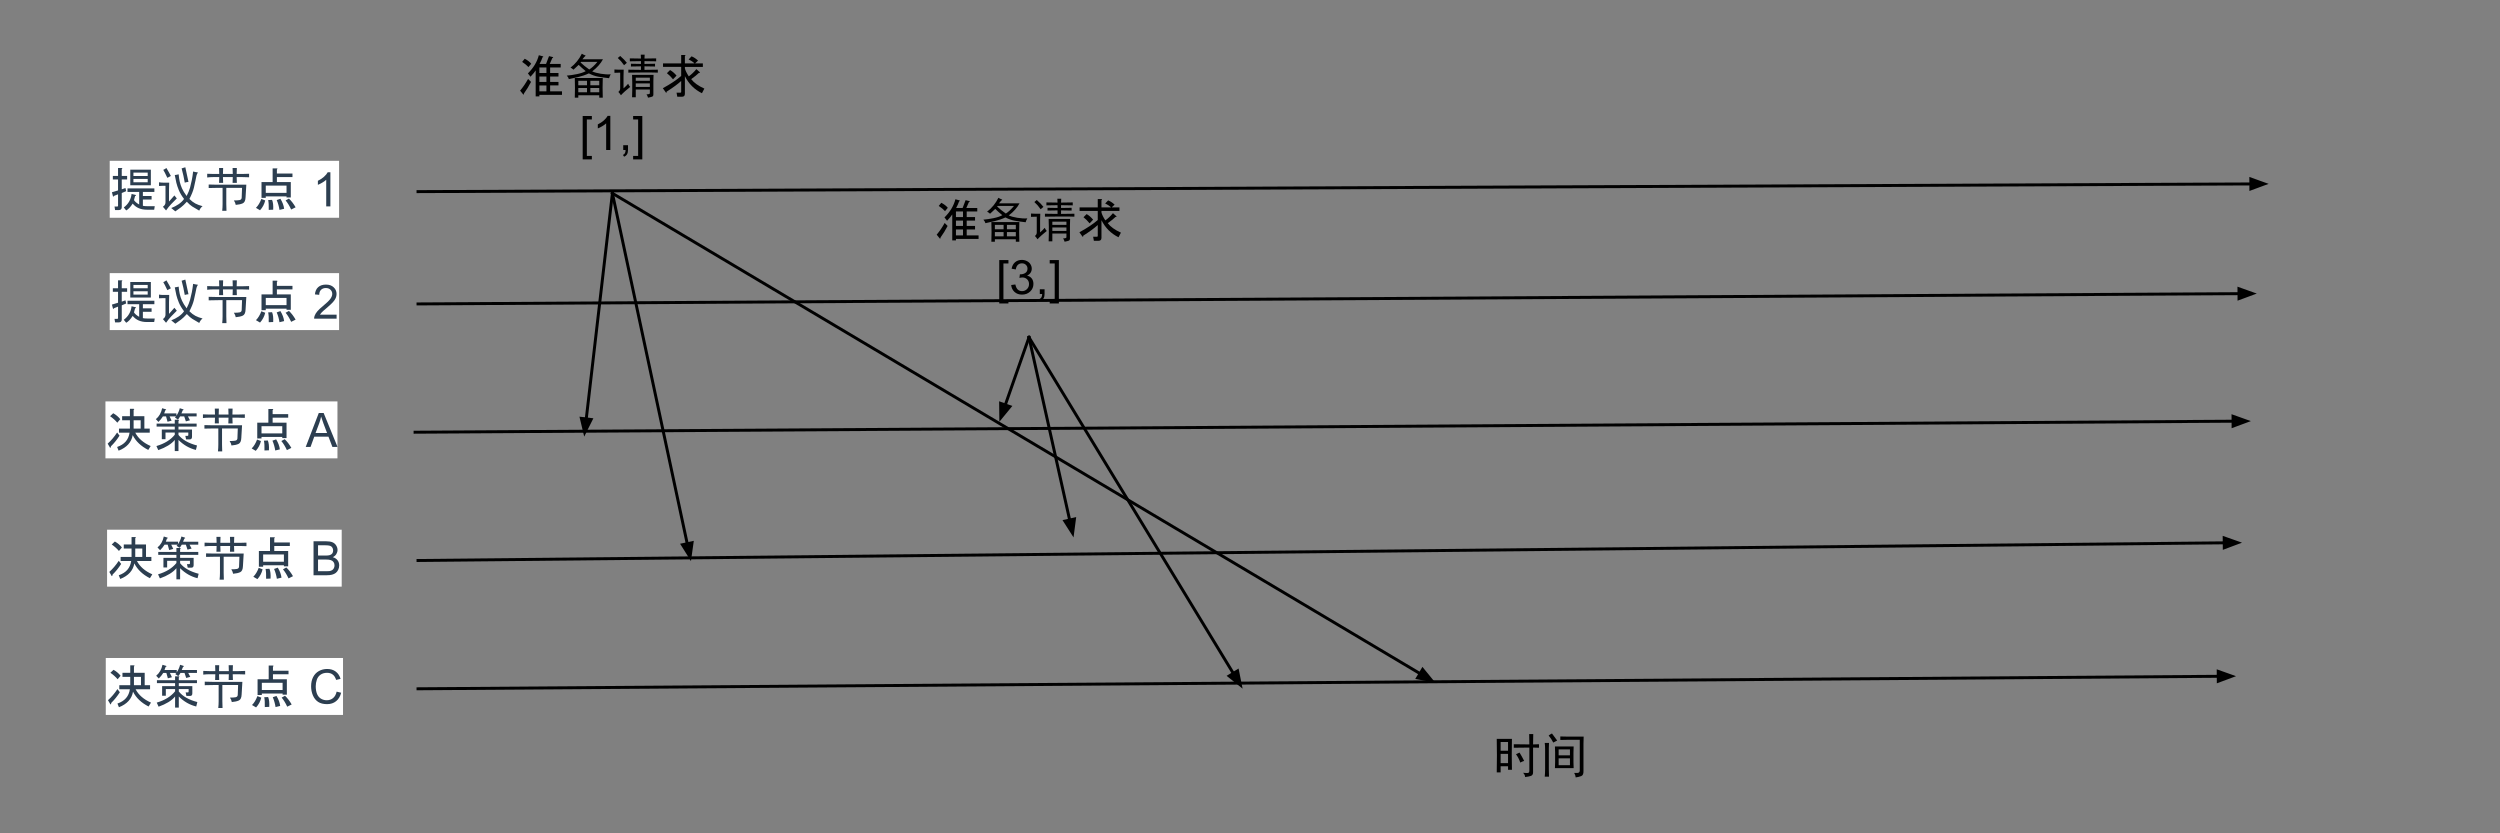 <svg version="1.1" viewBox="0.0 0.0 843.0 281.0" fill="none" stroke="none" stroke-linecap="square" stroke-miterlimit="10" xmlns:xlink="http://www.w3.org/1999/xlink" xmlns="http://www.w3.org/2000/svg"><rect x="0.0" y="0.0" width="843.0" height="281.0" fill="#808080" stroke="none"/><clipPath id="p.0"><path d="m0 0l843.0 0l0 281.0l-843.0 0l0 -281.0z" clip-rule="nonzero"/></clipPath><g clip-path="url(#p.0)"><path fill="#000000" fill-opacity="0.0" d="m0 0l843.0 0l0 281.0l-843.0 0z" fill-rule="evenodd"/><path fill="#000000" fill-opacity="0.0" d="m10.374 45.228l130.583 0l0 38.772l-130.583 0z" fill-rule="evenodd"/><path fill="#ffffff" d="m36.993 54.228l77.344 0l0 19.2l-77.344 0l0 -19.2z" fill-rule="nonzero"/><path fill="#000000" fill-opacity="0.0" d="m36.993 55.838l16.0 0l0 16.0l-16.0 0l0 -16.0z" fill-rule="nonzero"/><path fill="#2c3e50" d="m45.181 67.463q0.438 0.75 1.75 1.5l0 -4.25l-3.938 0l0 -1.188l9.062 0l0 1.188l-3.875 0l0 1.375l2.938 0l0 1.188l-2.938 0l0 2.125q0.562 0.125 1.438 0.125l2.562 0l-0.188 1.188l-2.5 0q-3.062 0 -4.75 -2.062q-1.125 1.75 -2.188 2.312l-0.812 -1.0q2.312 -1.75 2.625 -4.562l1.312 0.312q0.438 0.25 -0.125 0.375l-0.375 1.375zm-4.125 -3.625l1.25 -0.438l0.25 1.062l-1.5 0.625l0 4.75q0 1.0 -1.0 1.0l-1.25 0l-0.188 -1.188l0.938 0q0.25 0 0.25 -0.25l0 -3.875l-1.438 0.562q-0.125 0.438 -0.25 0.188l-0.375 -1.438l2.062 -0.625l0 -3.688l-1.75 0l0 -1.188l1.75 0l0 -2.688l1.188 0q0.5 0.062 0.062 0.375l0 2.312l1.812 0l0 1.188l-1.812 0l0 3.312zm2.875 -6.625l6.938 0l0 5.25l-6.938 0l0 -5.25zm1.062 1.0l0 1.125l4.812 0l0 -1.125l-4.812 0zm0 2.125l0 1.125l4.812 0l0 -1.125l-4.812 0z" fill-rule="nonzero"/><path fill="#000000" fill-opacity="0.0" d="m52.993 55.838l32 0l0 18.25l-32 0l0 -18.25z" fill-rule="nonzero"/><path fill="#2c3e50" d="m60.243 58.776q0.125 1.438 0.375 2.531q0.25 1.094 0.75 2.219q0.5 1.125 1.562 2.562q0.812 -1.562 1.156 -2.844q0.344 -1.281 0.594 -2.531q0.25 -1.25 0.438 -2.875q0.688 0.188 1.625 0.312q-0.375 0.562 -0.5 1.094q-0.125 0.531 -0.312 1.531q-0.188 1.0 -0.562 2.562q-0.375 1.562 -1.5 3.75q1 1.0 2 1.531q1.0 0.531 2.438 0.906q-0.688 0.5 -1.125 1.5q-1.625 -0.938 -2.375 -1.406q-0.75 -0.469 -1.812 -1.594q-1.125 1.25 -2.0 1.906q-0.875 0.656 -1.875 1.344q-0.562 -0.438 -1.375 -1.125q1.312 -0.5 2.469 -1.281q1.156 -0.781 1.844 -1.781q-1.188 -1.562 -1.75 -2.938q-0.562 -1.375 -0.844 -2.531q-0.281 -1.156 -0.531 -2.594q0.625 -0.062 1.312 -0.25zm-4.25 12.188q-0.438 -0.562 -1.062 -1.25q0.875 -0.562 0.875 -1.5l0 -5.562l-0.812 0q-0.625 0 -1.375 0.062l0 -1.25q0.75 0.125 1.375 0.125l2.062 0q-0.062 1.062 -0.062 2.438l0 3.938q0.688 -0.75 1.812 -2.062q0.25 0.312 0.812 1.0q-0.938 0.938 -1.875 1.906q-0.938 0.969 -1.75 2.156zm6.5 -14.562q0.688 3.0 1.062 4.938q-0.75 0.062 -1.25 0.25q-0.375 -2.25 -1.062 -4.812q0.562 -0.188 1.25 -0.375zm-6.375 0.25q1.0 1.688 1.5 2.688q-0.562 0.25 -1.188 0.625q-1.0 -2.125 -1.375 -2.688q0.562 -0.25 1.062 -0.625zm23.375 12.438q-0.125 -0.75 -0.625 -1.5q1.25 0 1.906 -0.125q0.656 -0.125 0.719 -0.75l0.125 -3.375l-5.312 0l0 5.438q0 1.125 0.062 2.312l-1.438 0q0.125 -1.125 0.125 -2.312l0 -5.438l-1.375 0q-2.062 0 -3.312 0.062l0 -1.188q1.312 0.062 2.688 0.062l10.0 0q-0.188 2.625 -0.25 4.25q-0.062 1.625 -0.938 2.031q-0.875 0.406 -2.375 0.531zm-4.312 -9.375q0 1.125 0.062 1.938l-1.375 0q0.062 -0.938 0.062 -1.938l-2.125 0q-0.875 0 -1.938 0.125l0 -1.25q1.062 0.062 1.938 0.062l2.125 0q0 -1.188 -0.062 -2.0l1.375 0q-0.062 0.812 -0.062 2.0l3.312 0q0 -1.25 -0.062 -2.0l1.438 0q-0.062 0.75 -0.062 2.0l2.0 0q1.188 0 2.188 -0.062l0 1.188q-1.0 -0.062 -2.188 -0.062l-2.0 0q0 1.0 0.062 1.938l-1.438 0q0.062 -1.0 0.062 -1.938l-3.312 0z" fill-rule="nonzero"/><path fill="#000000" fill-opacity="0.0" d="m84.993 55.838l16.0 0l0 16.0l-16.0 0l0 -16.0z" fill-rule="nonzero"/><path fill="#2c3e50" d="m97.431 66.963q1.25 1.188 2.25 2.938l-1.5 0.75q-0.875 -1.875 -1.875 -3.062l1.125 -0.625zm-2.875 0.062q1.062 1.75 1.25 3.375l-1.562 0.375q-0.25 -1.688 -0.938 -3.312l1.25 -0.438zm-8.25 3.062q1.125 -1.125 1.812 -3.0l1.312 0.5q-0.438 1.875 -1.75 3.312l-1.375 -0.812zm5.438 -2.688q0.5 1.188 0.375 3.312l-1.5 0.062q0.062 -2.125 -0.188 -3.312l1.312 -0.062zm4.875 -2.375l0 -2.438l-7.0 0l0 2.438l7.0 0zm-3.312 -8.25q0.5 0.062 0.062 0.375l0 1.375l5.25 0l0 1.188l-5.25 0l0 1.688l4.688 0l0 5.188l-1.438 0l0 -0.375l-7.0 0l0 0.5l-1.438 0l0 -5.312l3.75 0l0 -4.625l1.375 0z" fill-rule="nonzero"/><path fill="#000000" fill-opacity="0.0" d="m100.993 55.104l13.344 0l0 18.398l-13.344 0l0 -18.398z" fill-rule="nonzero"/><path fill="#2c3e50" d="m111.408 69.588l-1.406 0l0 -8.969q-0.516 0.484 -1.344 0.969q-0.812 0.484 -1.469 0.734l0 -1.359q1.172 -0.562 2.047 -1.344q0.891 -0.797 1.266 -1.531l0.906 0l0 11.5z" fill-rule="nonzero"/><path fill="#010000" fill-opacity="0.0" d="m114.337 55.104l0 0l0 18.398l0 0l0 -18.398z" fill-rule="nonzero"/><path fill="#000000" fill-opacity="0.0" d="m140.957 64.614l624.032 -2.614" fill-rule="evenodd"/><path stroke="#000000" stroke-width="1.0" stroke-linejoin="round" stroke-linecap="butt" d="m140.957 64.614l618.032 -2.589" fill-rule="evenodd"/><path fill="#000000" stroke="#000000" stroke-width="1.0" stroke-linecap="butt" d="m758.995 63.677l4.531 -1.671l-4.545 -1.633z" fill-rule="evenodd"/><path fill="#000000" fill-opacity="0.0" d="m10.374 83.101l130.583 0l0 38.772l-130.583 0z" fill-rule="evenodd"/><path fill="#ffffff" d="m36.993 92.101l77.344 0l0 19.2l-77.344 0l0 -19.2z" fill-rule="nonzero"/><path fill="#000000" fill-opacity="0.0" d="m36.993 93.711l16.0 0l0 16.0l-16.0 0l0 -16.0z" fill-rule="nonzero"/><path fill="#2c3e50" d="m45.181 105.336q0.438 0.75 1.75 1.5l0 -4.25l-3.938 0l0 -1.188l9.062 0l0 1.188l-3.875 0l0 1.375l2.938 0l0 1.188l-2.938 0l0 2.125q0.562 0.125 1.438 0.125l2.562 0l-0.188 1.188l-2.5 0q-3.062 0 -4.75 -2.062q-1.125 1.75 -2.188 2.312l-0.812 -1.0q2.312 -1.75 2.625 -4.562l1.312 0.312q0.438 0.25 -0.125 0.375l-0.375 1.375zm-4.125 -3.625l1.25 -0.438l0.25 1.062l-1.5 0.625l0 4.75q0 1.0 -1.0 1.0l-1.25 0l-0.188 -1.188l0.938 0q0.25 0 0.25 -0.25l0 -3.875l-1.438 0.562q-0.125 0.438 -0.25 0.188l-0.375 -1.438l2.062 -0.625l0 -3.688l-1.75 0l0 -1.188l1.75 0l0 -2.688l1.188 0q0.5 0.062 0.062 0.375l0 2.312l1.812 0l0 1.188l-1.812 0l0 3.312zm2.875 -6.625l6.938 0l0 5.25l-6.938 0l0 -5.25zm1.062 1.0l0 1.125l4.812 0l0 -1.125l-4.812 0zm0 2.125l0 1.125l4.812 0l0 -1.125l-4.812 0z" fill-rule="nonzero"/><path fill="#000000" fill-opacity="0.0" d="m52.993 93.711l32 0l0 18.25l-32 0l0 -18.25z" fill-rule="nonzero"/><path fill="#2c3e50" d="m60.243 96.649q0.125 1.438 0.375 2.531q0.25 1.094 0.75 2.219q0.5 1.125 1.562 2.562q0.812 -1.562 1.156 -2.844q0.344 -1.281 0.594 -2.531q0.25 -1.25 0.438 -2.875q0.688 0.188 1.625 0.312q-0.375 0.562 -0.5 1.094q-0.125 0.531 -0.312 1.531q-0.188 1.0 -0.562 2.562q-0.375 1.562 -1.5 3.75q1 1.0 2 1.531q1.0 0.531 2.438 0.906q-0.688 0.5 -1.125 1.5q-1.625 -0.938 -2.375 -1.406q-0.75 -0.469 -1.812 -1.594q-1.125 1.25 -2.0 1.906q-0.875 0.656 -1.875 1.344q-0.562 -0.438 -1.375 -1.125q1.312 -0.5 2.469 -1.281q1.156 -0.781 1.844 -1.781q-1.188 -1.562 -1.75 -2.938q-0.562 -1.375 -0.844 -2.531q-0.281 -1.156 -0.531 -2.594q0.625 -0.062 1.312 -0.25zm-4.25 12.188q-0.438 -0.562 -1.062 -1.25q0.875 -0.562 0.875 -1.5l0 -5.562l-0.812 0q-0.625 0 -1.375 0.062l0 -1.25q0.75 0.125 1.375 0.125l2.062 0q-0.062 1.062 -0.062 2.438l0 3.938q0.688 -0.75 1.812 -2.062q0.25 0.312 0.812 1.0q-0.938 0.938 -1.875 1.906q-0.938 0.969 -1.75 2.156zm6.5 -14.562q0.688 3.0 1.062 4.938q-0.75 0.062 -1.25 0.25q-0.375 -2.25 -1.062 -4.812q0.562 -0.188 1.25 -0.375zm-6.375 0.25q1.0 1.688 1.5 2.688q-0.562 0.25 -1.188 0.625q-1.0 -2.125 -1.375 -2.688q0.562 -0.25 1.062 -0.625zm23.375 12.438q-0.125 -0.75 -0.625 -1.5q1.25 0 1.906 -0.125q0.656 -0.125 0.719 -0.75l0.125 -3.375l-5.312 0l0 5.438q0 1.125 0.062 2.312l-1.438 0q0.125 -1.125 0.125 -2.312l0 -5.438l-1.375 0q-2.062 0 -3.312 0.062l0 -1.188q1.312 0.062 2.688 0.062l10.0 0q-0.188 2.625 -0.25 4.25q-0.062 1.625 -0.938 2.031q-0.875 0.406 -2.375 0.531zm-4.312 -9.375q0 1.125 0.062 1.938l-1.375 0q0.062 -0.938 0.062 -1.938l-2.125 0q-0.875 0 -1.938 0.125l0 -1.25q1.062 0.062 1.938 0.062l2.125 0q0 -1.188 -0.062 -2.0l1.375 0q-0.062 0.812 -0.062 2.0l3.312 0q0 -1.25 -0.062 -2.0l1.438 0q-0.062 0.75 -0.062 2.0l2.0 0q1.188 0 2.188 -0.062l0 1.188q-1.0 -0.062 -2.188 -0.062l-2.0 0q0 1.0 0.062 1.938l-1.438 0q0.062 -1.0 0.062 -1.938l-3.312 0z" fill-rule="nonzero"/><path fill="#000000" fill-opacity="0.0" d="m84.993 93.711l16.0 0l0 16.0l-16.0 0l0 -16.0z" fill-rule="nonzero"/><path fill="#2c3e50" d="m97.431 104.836q1.25 1.188 2.25 2.938l-1.5 0.75q-0.875 -1.875 -1.875 -3.062l1.125 -0.625zm-2.875 0.062q1.062 1.75 1.25 3.375l-1.562 0.375q-0.25 -1.688 -0.938 -3.312l1.25 -0.438zm-8.25 3.062q1.125 -1.125 1.812 -3.0l1.312 0.5q-0.438 1.875 -1.75 3.312l-1.375 -0.812zm5.438 -2.688q0.5 1.188 0.375 3.312l-1.5 0.062q0.062 -2.125 -0.188 -3.312l1.312 -0.062zm4.875 -2.375l0 -2.438l-7.0 0l0 2.438l7.0 0zm-3.312 -8.25q0.5 0.062 0.062 0.375l0 1.375l5.25 0l0 1.188l-5.25 0l0 1.688l4.688 0l0 5.188l-1.438 0l0 -0.375l-7.0 0l0 0.5l-1.438 0l0 -5.312l3.75 0l0 -4.625l1.375 0z" fill-rule="nonzero"/><path fill="#000000" fill-opacity="0.0" d="m100.993 92.977l13.344 0l0 18.398l-13.344 0l0 -18.398z" fill-rule="nonzero"/><path fill="#2c3e50" d="m113.501 106.102l0 1.359l-7.578 0q-0.016 -0.516 0.172 -0.984q0.281 -0.766 0.922 -1.516q0.641 -0.75 1.844 -1.734q1.859 -1.531 2.516 -2.422q0.656 -0.906 0.656 -1.703q0 -0.828 -0.594 -1.406q-0.594 -0.578 -1.562 -0.578q-1.016 0 -1.625 0.609q-0.609 0.609 -0.609 1.688l-1.453 -0.141q0.156 -1.625 1.125 -2.469q0.969 -0.844 2.594 -0.844q1.656 0 2.609 0.922q0.969 0.906 0.969 2.25q0 0.688 -0.281 1.359q-0.281 0.656 -0.938 1.391q-0.656 0.734 -2.172 2.016q-1.266 1.062 -1.625 1.453q-0.359 0.375 -0.594 0.75l5.625 0z" fill-rule="nonzero"/><path fill="#000000" fill-opacity="0.0" d="m114.337 92.977l0 0l0 18.398l0 0l0 -18.398z" fill-rule="nonzero"/><path fill="#000000" fill-opacity="0.0" d="m140.957 102.487l620.032 -3.496" fill-rule="evenodd"/><path stroke="#000000" stroke-width="1.0" stroke-linejoin="round" stroke-linecap="butt" d="m140.957 102.487l614.032 -3.462" fill-rule="evenodd"/><path fill="#000000" stroke="#000000" stroke-width="1.0" stroke-linecap="butt" d="m754.998 100.676l4.529 -1.677l-4.547 -1.626z" fill-rule="evenodd"/><path fill="#000000" fill-opacity="0.0" d="m9.382 126.357l130.583 0l0 38.772l-130.583 0z" fill-rule="evenodd"/><path fill="#ffffff" d="m35.556 135.357l78.234 0l0 19.2l-78.234 0l0 -19.2z" fill-rule="nonzero"/><path fill="#000000" fill-opacity="0.0" d="m35.556 136.967l32 0l0 16.0l-32 0l0 -16.0z" fill-rule="nonzero"/><path fill="#2c3e50" d="m45.056 140.342l3.625 0l0 4.188l1.812 0l0 1.375l-4.875 0q1.5 2.875 5.188 4.5l-0.812 1.312q-3.688 -1.875 -5.25 -5.0q-0.625 3.625 -4.75 5.25l-0.5 -1.25q3.688 -1.25 4.188 -4.812l-3.562 0l0 -1.375l3.688 0l0 -2.812l-2.625 0l0 -1.375l2.625 0l0 -2.5l1.188 0q0.5 0.062 0.062 0.375l0 2.125zm2.375 4.188l0 -2.812l-2.375 0l0 2.812l2.375 0zm-9.25 -5.188q1.438 0.812 2.375 2.0l-1.0 1.188q-1.0 -1.188 -2.438 -2.188l1.062 -1.0zm-1.875 10.25q1.75 -1.562 3.188 -3.75l0.812 1.062q-1.375 2.125 -2.875 3.562q-0.188 1.0 -0.5 0.188l-0.625 -1.062zm29.75 2.125q-3.313 -0.812 -5.875 -3.375l0 3.75l-1.25 0l0 -3.75q-1.688 2.062 -5.562 3.438l-0.625 -1.375q4.062 -1.188 6.188 -3.812l0 -0.75l-3.125 0l0 2.25l-1.25 0l0 -3.25l4.375 0l0 -1.0l-6.125 0l0 -1.0l6.125 0l0 -1.312l1.188 0q0.5 0.062 0.062 0.375l0 0.938l6.125 0l0 1.0l-6.125 0l0 1.0l4.563 0l0 2.438q0 0.875 -0.75 0.875l-1.25 0l-0.25 -1.188l0.75 0q0.25 0 0.25 -0.25l0 -0.875l-3.312 0l0 0.812q1.938 2.438 6.25 3.562l-0.375 1.5zm-4.438 -13.375q-0.25 0.625 -0.438 1.062l5.125 0l0 1.0l-2.938 0l0.688 1.312l-1.375 0.375l-0.562 -1.688l-1.375 0q-0.5 0.875 -0.75 1.062l-1.0 -0.688l0.375 -0.375l-2.188 0l0.688 1.438l-1.375 0.375l-0.5 -1.812l-1.062 0q-0.562 0.938 -1.5 1.875l-0.875 -0.938q1.625 -1.312 2.125 -3.688l1.25 0.375q0.25 0.25 -0.188 0.312q-0.188 0.562 -0.375 1.062l4.125 0l0 0.812q0.875 -1.375 1.125 -2.562l1.188 0.375q0.25 0.25 -0.188 0.312z" fill-rule="nonzero"/><path fill="#000000" fill-opacity="0.0" d="m67.556 136.967l16 0l0 18.25l-16 0l0 -18.25z" fill-rule="nonzero"/><path fill="#2c3e50" d="m78.056 150.217q-0.125 -0.75 -0.625 -1.5q1.25 0 1.906 -0.125q0.656 -0.125 0.719 -0.75l0.125 -3.375l-5.312 0l0 5.438q0 1.125 0.062 2.312l-1.438 0q0.125 -1.125 0.125 -2.312l0 -5.438l-1.375 0q-2.062 0 -3.312 0.062l0 -1.188q1.312 0.062 2.688 0.062l10 0q-0.188 2.625 -0.25 4.25q-0.062 1.625 -0.938 2.031q-0.875 0.406 -2.375 0.531zm-4.312 -9.375q0 1.125 0.062 1.938l-1.375 0q0.062 -0.938 0.062 -1.938l-2.125 0q-0.875 0 -1.938 0.125l0 -1.25q1.062 0.062 1.938 0.062l2.125 0q0 -1.188 -0.062 -2.0l1.375 0q-0.062 0.812 -0.062 2.0l3.312 0q0 -1.25 -0.062 -2.0l1.438 0q-0.062 0.75 -0.062 2.0l2.0 0q1.188 0 2.188 -0.062l0 1.188q-1.0 -0.062 -2.188 -0.062l-2.0 0q0 1.0 0.062 1.938l-1.438 0q0.062 -1.0 0.062 -1.938l-3.312 0z" fill-rule="nonzero"/><path fill="#000000" fill-opacity="0.0" d="m83.556 136.967l16.0 0l0 16.0l-16.0 0l0 -16.0z" fill-rule="nonzero"/><path fill="#2c3e50" d="m95.994 148.092q1.25 1.188 2.25 2.938l-1.5 0.75q-0.875 -1.875 -1.875 -3.062l1.125 -0.625zm-2.875 0.062q1.062 1.75 1.25 3.375l-1.562 0.375q-0.25 -1.688 -0.938 -3.312l1.25 -0.438zm-8.25 3.062q1.125 -1.125 1.812 -3.0l1.312 0.5q-0.438 1.875 -1.75 3.312l-1.375 -0.812zm5.438 -2.688q0.5 1.188 0.375 3.312l-1.5 0.062q0.062 -2.125 -0.188 -3.312l1.312 -0.062zm4.875 -2.375l0 -2.438l-7.0 0l0 2.438l7.0 0zm-3.312 -8.25q0.5 0.062 0.062 0.375l0 1.375l5.25 0l0 1.188l-5.25 0l0 1.688l4.688 0l0 5.188l-1.438 0l0 -0.375l-7.0 0l0 0.5l-1.438 0l0 -5.312l3.75 0l0 -4.625l1.375 0z" fill-rule="nonzero"/><path fill="#000000" fill-opacity="0.0" d="m99.556 136.233l14.234 0l0 18.398l-14.234 0l0 -18.398z" fill-rule="nonzero"/><path fill="#2c3e50" d="m103.087 150.717l4.406 -11.453l1.641 0l4.688 11.453l-1.734 0l-1.328 -3.469l-4.797 0l-1.25 3.469l-1.625 0zm3.312 -4.703l3.891 0l-1.203 -3.172q-0.547 -1.453 -0.812 -2.375q-0.219 1.094 -0.609 2.188l-1.266 3.359z" fill-rule="nonzero"/><path fill="#010000" fill-opacity="0.0" d="m113.79 136.233l0 0l0 18.398l0 0l0 -18.398z" fill-rule="nonzero"/><path fill="#000000" fill-opacity="0.0" d="m139.965 145.743l619.024 -3.748" fill-rule="evenodd"/><path stroke="#000000" stroke-width="1.0" stroke-linejoin="round" stroke-linecap="butt" d="m139.965 145.743l613.024 -3.712" fill-rule="evenodd"/><path fill="#000000" stroke="#000000" stroke-width="1.0" stroke-linecap="butt" d="m752.998 143.683l4.528 -1.679l-4.548 -1.624z" fill-rule="evenodd"/><path fill="#000000" fill-opacity="0.0" d="m10.374 169.615l130.583 0l0 38.772l-130.583 0z" fill-rule="evenodd"/><path fill="#ffffff" d="m36.107 178.615l79.117 0l0 19.2l-79.117 0l0 -19.2z" fill-rule="nonzero"/><path fill="#000000" fill-opacity="0.0" d="m36.107 180.225l32 0l0 16.0l-32 0l0 -16.0z" fill-rule="nonzero"/><path fill="#2c3e50" d="m45.607 183.6l3.625 0l0 4.188l1.812 0l0 1.375l-4.875 0q1.5 2.875 5.188 4.5l-0.812 1.312q-3.688 -1.875 -5.25 -5.0q-0.625 3.625 -4.75 5.25l-0.5 -1.25q3.688 -1.25 4.188 -4.812l-3.562 0l0 -1.375l3.688 0l0 -2.812l-2.625 0l0 -1.375l2.625 0l0 -2.5l1.188 0q0.5 0.062 0.062 0.375l0 2.125zm2.375 4.188l0 -2.812l-2.375 0l0 2.812l2.375 0zm-9.25 -5.188q1.438 0.812 2.375 2.0l-1.0 1.188q-1.0 -1.188 -2.438 -2.188l1.062 -1.0zm-1.875 10.25q1.75 -1.562 3.188 -3.75l0.812 1.062q-1.375 2.125 -2.875 3.562q-0.188 1.0 -0.5 0.188l-0.625 -1.062zm29.75 2.125q-3.312 -0.812 -5.875 -3.375l0 3.75l-1.25 0l0 -3.75q-1.688 2.062 -5.562 3.438l-0.625 -1.375q4.062 -1.188 6.188 -3.812l0 -0.75l-3.125 0l0 2.25l-1.25 0l0 -3.25l4.375 0l0 -1.0l-6.125 0l0 -1.0l6.125 0l0 -1.312l1.188 0q0.5 0.062 0.062 0.375l0 0.938l6.125 0l0 1.0l-6.125 0l0 1.0l4.562 0l0 2.438q0 0.875 -0.75 0.875l-1.25 0l-0.25 -1.188l0.75 0q0.25 0 0.25 -0.25l0 -0.875l-3.312 0l0 0.812q1.938 2.438 6.25 3.562l-0.375 1.5zm-4.437 -13.375q-0.25 0.625 -0.438 1.062l5.125 0l0 1.0l-2.937 0l0.687 1.312l-1.375 0.375l-0.562 -1.688l-1.375 0q-0.5 0.875 -0.75 1.062l-1.0 -0.688l0.375 -0.375l-2.188 0l0.688 1.438l-1.375 0.375l-0.5 -1.812l-1.062 0q-0.562 0.938 -1.5 1.875l-0.875 -0.938q1.625 -1.312 2.125 -3.688l1.25 0.375q0.25 0.25 -0.188 0.312q-0.188 0.562 -0.375 1.062l4.125 0l0 0.812q0.875 -1.375 1.125 -2.562l1.188 0.375q0.25 0.25 -0.188 0.312z" fill-rule="nonzero"/><path fill="#000000" fill-opacity="0.0" d="m68.107 180.225l16.0 0l0 18.25l-16.0 0l0 -18.25z" fill-rule="nonzero"/><path fill="#2c3e50" d="m78.607 193.475q-0.125 -0.75 -0.625 -1.5q1.25 0 1.906 -0.125q0.656 -0.125 0.719 -0.75l0.125 -3.375l-5.312 0l0 5.438q0 1.125 0.062 2.312l-1.438 0q0.125 -1.125 0.125 -2.312l0 -5.438l-1.375 0q-2.062 0 -3.312 0.062l0 -1.188q1.312 0.062 2.688 0.062l10.0 0q-0.188 2.625 -0.25 4.25q-0.062 1.625 -0.938 2.031q-0.875 0.406 -2.375 0.531zm-4.312 -9.375q0 1.125 0.062 1.938l-1.375 0q0.062 -0.938 0.062 -1.938l-2.125 0q-0.875 0 -1.938 0.125l0 -1.25q1.062 0.062 1.938 0.062l2.125 0q0 -1.188 -0.062 -2.0l1.375 0q-0.062 0.812 -0.062 2.0l3.312 0q0 -1.25 -0.062 -2.0l1.438 0q-0.062 0.75 -0.062 2.0l2.0 0q1.188 0 2.188 -0.062l0 1.188q-1.0 -0.062 -2.188 -0.062l-2.0 0q0 1.0 0.062 1.938l-1.438 0q0.062 -1.0 0.062 -1.938l-3.312 0z" fill-rule="nonzero"/><path fill="#000000" fill-opacity="0.0" d="m84.107 180.225l16.0 0l0 16.0l-16.0 0l0 -16.0z" fill-rule="nonzero"/><path fill="#2c3e50" d="m96.544 191.35q1.25 1.188 2.25 2.938l-1.5 0.75q-0.875 -1.875 -1.875 -3.062l1.125 -0.625zm-2.875 0.062q1.062 1.75 1.25 3.375l-1.562 0.375q-0.25 -1.688 -0.938 -3.312l1.25 -0.438zm-8.25 3.062q1.125 -1.125 1.812 -3.0l1.312 0.5q-0.438 1.875 -1.75 3.312l-1.375 -0.812zm5.438 -2.688q0.5 1.188 0.375 3.312l-1.5 0.062q0.062 -2.125 -0.188 -3.312l1.312 -0.062zm4.875 -2.375l0 -2.438l-7.0 0l0 2.438l7.0 0zm-3.312 -8.25q0.5 0.062 0.062 0.375l0 1.375l5.25 0l0 1.188l-5.25 0l0 1.688l4.688 0l0 5.188l-1.438 0l0 -0.375l-7.0 0l0 0.5l-1.438 0l0 -5.312l3.75 0l0 -4.625l1.375 0z" fill-rule="nonzero"/><path fill="#000000" fill-opacity="0.0" d="m100.107 179.491l15.117 0l0 18.398l-15.117 0l0 -18.398z" fill-rule="nonzero"/><path fill="#2c3e50" d="m105.724 193.975l0 -11.453l4.297 0q1.312 0 2.109 0.344q0.797 0.344 1.234 1.078q0.453 0.719 0.453 1.5q0 0.734 -0.406 1.391q-0.391 0.641 -1.188 1.047q1.031 0.297 1.594 1.031q0.562 0.734 0.562 1.734q0 0.812 -0.344 1.5q-0.344 0.688 -0.844 1.062q-0.5 0.375 -1.25 0.578q-0.75 0.188 -1.844 0.188l-4.375 0zm1.516 -6.641l2.484 0q1.0 0 1.438 -0.141q0.578 -0.172 0.875 -0.562q0.297 -0.406 0.297 -1.0q0 -0.578 -0.281 -1.0q-0.266 -0.438 -0.781 -0.594q-0.5 -0.172 -1.734 -0.172l-2.297 0l0 3.469zm0 5.281l2.859 0q0.734 0 1.031 -0.047q0.516 -0.094 0.859 -0.312q0.359 -0.219 0.578 -0.641q0.234 -0.422 0.234 -0.969q0 -0.641 -0.328 -1.109q-0.328 -0.469 -0.906 -0.656q-0.578 -0.203 -1.672 -0.203l-2.656 0l0 3.938z" fill-rule="nonzero"/><path fill="#000000" fill-opacity="0.0" d="m115.224 179.491l0 0l0 18.398l0 0l0 -18.398z" fill-rule="nonzero"/><path fill="#000000" fill-opacity="0.0" d="m140.957 189.001l615.055 -6.016" fill-rule="evenodd"/><path stroke="#000000" stroke-width="1.0" stroke-linejoin="round" stroke-linecap="butt" d="m140.957 189.001l609.055 -5.957" fill-rule="evenodd"/><path fill="#000000" stroke="#000000" stroke-width="1.0" stroke-linecap="butt" d="m750.028 184.696l4.522 -1.696l-4.554 -1.607z" fill-rule="evenodd"/><path fill="#000000" fill-opacity="0.0" d="m10.374 212.873l130.583 0l0 38.772l-130.583 0z" fill-rule="evenodd"/><path fill="#ffffff" d="m35.665 221.873l80.0 0l0 19.2l-80.0 0l0 -19.2z" fill-rule="nonzero"/><path fill="#000000" fill-opacity="0.0" d="m35.665 223.483l32 0l0 16.0l-32 0l0 -16.0z" fill-rule="nonzero"/><path fill="#2c3e50" d="m45.165 226.858l3.625 0l0 4.188l1.812 0l0 1.375l-4.875 0q1.5 2.875 5.188 4.5l-0.812 1.312q-3.688 -1.875 -5.25 -5.0q-0.625 3.625 -4.75 5.25l-0.5 -1.25q3.688 -1.25 4.188 -4.812l-3.562 0l0 -1.375l3.688 0l0 -2.812l-2.625 0l0 -1.375l2.625 0l0 -2.5l1.188 0q0.5 0.062 0.062 0.375l0 2.125zm2.375 4.188l0 -2.812l-2.375 0l0 2.812l2.375 0zm-9.25 -5.188q1.438 0.812 2.375 2.0l-1.0 1.188q-1.0 -1.188 -2.438 -2.188l1.062 -1.0zm-1.875 10.25q1.75 -1.562 3.188 -3.75l0.812 1.062q-1.375 2.125 -2.875 3.562q-0.188 1.0 -0.5 0.188l-0.625 -1.062zm29.75 2.125q-3.312 -0.812 -5.875 -3.375l0 3.75l-1.25 0l0 -3.75q-1.688 2.062 -5.562 3.438l-0.625 -1.375q4.062 -1.188 6.188 -3.812l0 -0.75l-3.125 0l0 2.25l-1.25 0l0 -3.25l4.375 0l0 -1.0l-6.125 0l0 -1.0l6.125 0l0 -1.312l1.188 0q0.5 0.062 0.062 0.375l0 0.938l6.125 0l0 1.0l-6.125 0l0 1.0l4.562 0l0 2.438q0 0.875 -0.75 0.875l-1.25 0l-0.25 -1.188l0.75 0q0.25 0 0.25 -0.25l0 -0.875l-3.312 0l0 0.812q1.938 2.438 6.25 3.562l-0.375 1.5zm-4.437 -13.375q-0.25 0.625 -0.438 1.062l5.125 0l0 1.0l-2.937 0l0.687 1.312l-1.375 0.375l-0.562 -1.688l-1.375 0q-0.5 0.875 -0.75 1.062l-1.0 -0.688l0.375 -0.375l-2.188 0l0.688 1.438l-1.375 0.375l-0.5 -1.812l-1.062 0q-0.562 0.938 -1.5 1.875l-0.875 -0.938q1.625 -1.312 2.125 -3.688l1.25 0.375q0.25 0.25 -0.188 0.312q-0.188 0.562 -0.375 1.062l4.125 0l0 0.812q0.875 -1.375 1.125 -2.562l1.188 0.375q0.25 0.25 -0.188 0.312z" fill-rule="nonzero"/><path fill="#000000" fill-opacity="0.0" d="m67.665 223.483l16.0 0l0 18.25l-16.0 0l0 -18.25z" fill-rule="nonzero"/><path fill="#2c3e50" d="m78.165 236.733q-0.125 -0.75 -0.625 -1.5q1.25 0 1.906 -0.125q0.656 -0.125 0.719 -0.75l0.125 -3.375l-5.312 0l0 5.438q0 1.125 0.062 2.312l-1.438 0q0.125 -1.125 0.125 -2.312l0 -5.438l-1.375 0q-2.062 0 -3.312 0.062l0 -1.188q1.312 0.062 2.688 0.062l10.0 0q-0.188 2.625 -0.25 4.25q-0.062 1.625 -0.938 2.031q-0.875 0.406 -2.375 0.531zm-4.312 -9.375q0 1.125 0.062 1.938l-1.375 0q0.062 -0.938 0.062 -1.938l-2.125 0q-0.875 0 -1.938 0.125l0 -1.25q1.062 0.062 1.938 0.062l2.125 0q0 -1.188 -0.062 -2.0l1.375 0q-0.062 0.812 -0.062 2.0l3.312 0q0 -1.25 -0.062 -2.0l1.438 0q-0.062 0.75 -0.062 2.0l2.0 0q1.188 0 2.188 -0.062l0 1.188q-1.0 -0.062 -2.188 -0.062l-2.0 0q0 1.0 0.062 1.938l-1.438 0q0.062 -1.0 0.062 -1.938l-3.312 0z" fill-rule="nonzero"/><path fill="#000000" fill-opacity="0.0" d="m83.665 223.483l16.0 0l0 16.0l-16.0 0l0 -16.0z" fill-rule="nonzero"/><path fill="#2c3e50" d="m96.103 234.608q1.25 1.188 2.25 2.938l-1.5 0.75q-0.875 -1.875 -1.875 -3.062l1.125 -0.625zm-2.875 0.062q1.062 1.75 1.25 3.375l-1.562 0.375q-0.25 -1.688 -0.938 -3.312l1.25 -0.438zm-8.25 3.062q1.125 -1.125 1.812 -3.0l1.312 0.5q-0.438 1.875 -1.75 3.312l-1.375 -0.812zm5.438 -2.688q0.5 1.188 0.375 3.312l-1.5 0.062q0.062 -2.125 -0.188 -3.312l1.312 -0.062zm4.875 -2.375l0 -2.438l-7.0 0l0 2.438l7.0 0zm-3.312 -8.25q0.5 0.062 0.062 0.375l0 1.375l5.25 0l0 1.188l-5.25 0l0 1.688l4.688 0l0 5.188l-1.438 0l0 -0.375l-7.0 0l0 0.5l-1.438 0l0 -5.312l3.75 0l0 -4.625l1.375 0z" fill-rule="nonzero"/><path fill="#000000" fill-opacity="0.0" d="m99.665 222.748l16.0 0l0 18.398l-16.0 0l0 -18.398z" fill-rule="nonzero"/><path fill="#2c3e50" d="m113.517 233.217l1.516 0.375q-0.469 1.875 -1.719 2.859q-1.234 0.984 -3.016 0.984q-1.859 0 -3.016 -0.75q-1.156 -0.766 -1.766 -2.188q-0.609 -1.438 -0.609 -3.078q0 -1.797 0.688 -3.125q0.688 -1.328 1.938 -2.016q1.266 -0.703 2.781 -0.703q1.719 0 2.891 0.875q1.172 0.875 1.641 2.469l-1.5 0.344q-0.391 -1.25 -1.156 -1.812q-0.75 -0.578 -1.906 -0.578q-1.312 0 -2.203 0.641q-0.891 0.625 -1.25 1.703q-0.359 1.062 -0.359 2.188q0 1.469 0.422 2.562q0.438 1.078 1.328 1.625q0.906 0.531 1.953 0.531q1.266 0 2.141 -0.734q0.891 -0.734 1.203 -2.172z" fill-rule="nonzero"/><path fill="#000000" fill-opacity="0.0" d="m115.665 222.748l0 0l0 18.398l0 0l0 -18.398z" fill-rule="nonzero"/><path fill="#000000" fill-opacity="0.0" d="m140.957 232.259l613.039 -4.252" fill-rule="evenodd"/><path stroke="#000000" stroke-width="1.0" stroke-linejoin="round" stroke-linecap="butt" d="m140.957 232.259l607.04 -4.21" fill-rule="evenodd"/><path fill="#000000" stroke="#000000" stroke-width="1.0" stroke-linecap="butt" d="m748.008 229.7l4.526 -1.683l-4.549 -1.62z" fill-rule="evenodd"/><path fill="#000000" fill-opacity="0.0" d="m484.016 236.219l70.992 0l0 38.772l-70.992 0z" fill-rule="evenodd"/><path fill="#000000" d="m509.824 249.142q-0.062 2.25 -0.062 5.438q0 3.188 0.062 5.0l-1.312 0l0 -1.188l-2.5 0l0 2.062l-1.312 0q0.062 -2.875 0.062 -5.75q0 -2.938 -0.062 -5.562l5.125 0zm5.875 1.875q0 -1.875 -0.062 -3.5l1.375 0q-0.062 1.625 -0.062 3.5q0.938 0 2.0 -0.062l0 1.188q-1.062 -0.062 -2.0 -0.062l0 8.375q0 0.938 -0.75 1.188q-0.75 0.25 -1.938 0.375q0 -0.75 -0.688 -1.438q1.188 0.125 1.656 0.062q0.469 -0.062 0.469 -0.812l0 -7.75q-3.125 0 -5.25 0.062l0 -1.188q2 0.062 5.25 0.062zm-7.188 6.312l0 -3.125l-2.5 0l0 3.125l2.5 0zm0 -4.188l0 -2.938l-2.5 0l0 2.938l2.5 0zm3.875 0.625q0.812 1.312 1.562 2.812q-0.625 0.188 -1.312 0.562q-0.5 -1.5 -1.438 -2.812q0.562 -0.25 1.188 -0.562zm18.25 -2.062q-0.062 1.188 -0.062 2.062l0 3.312q0 0.812 0.062 1.938l-6.312 0q0.062 -1.125 0.062 -2.0l0 -3.25q0 -0.875 -0.062 -2.062l6.312 0zm3.375 -3.312q-0.062 1.188 -0.062 2.375l0 9.188q0.062 1.438 -0.781 1.75q-0.844 0.312 -1.844 0.438q-0.062 -0.75 -0.5 -1.5q1.188 0.062 1.531 -0.125q0.344 -0.188 0.344 -0.812l0 -10.25l-3.75 0q-1.5 0 -2.812 0.062l0 -1.188q1.312 0.062 2.812 0.062l5.062 0zm-13.125 13.5q0.125 -1.25 0.125 -2.625l0 -6.562q0 -1.312 -0.125 -2.188l1.438 0q-0.062 0.938 -0.062 1.812l0 7.0q0 1.25 0.062 2.562l-1.438 0zm8.5 -3.875l0 -2.312l-3.812 0l0 2.312l3.812 0zm0 -3.312l0 -2.0l-3.812 0l0 2.0l3.812 0zm-6.062 -7.375q0.562 0.75 1.75 2.375q-0.688 0.312 -1.312 0.688q-0.625 -1.25 -1.562 -2.375q0.688 -0.5 1.125 -0.688z" fill-rule="nonzero"/><path fill="#000000" fill-opacity="0.0" d="m146.0 7.009l121.008 0l0 58.173l-121.008 0z" fill-rule="evenodd"/><path fill="#000000" d="m184.129 21.557l1.0 -2.625l1.312 0.312q0.25 0.25 -0.188 0.312l-0.875 2.0l3.688 0l0 1.188l-3.562 0l0 1.875l2.812 0l0 1.188l-2.812 0l0 1.812l2.812 0l0 1.188l-2.812 0l0 2.0l4.0 0l0 1.188l-7.625 0l0 0.5l-1.25 0l0 -8.75q-0.562 0.875 -1.75 2.125l-0.875 -1.125q2.812 -2.75 3.688 -6.125l1.375 0.375q0.312 0.25 -0.125 0.312q-0.312 1.0 -1.0 2.25l2.188 0zm-8.75 9.0q1.438 -1.688 2.688 -3.938l1.0 1.0q-1.062 2.062 -2.375 3.875q0 0.5 -0.25 0.375l-1.062 -1.312zm8.875 -5.938l0 -1.875l-2.375 0l0 1.875l2.375 0zm0 1.188l-2.375 0l0 1.812l2.375 0l0 -1.812zm0 3.0l-2.375 0l0 2.0l2.375 0l0 -2.0zm-7.312 -9.0q1.438 0.75 2.188 1.688l-0.938 1.125q-0.875 -0.938 -2.125 -1.75l0.875 -1.062z" fill-rule="nonzero"/><path fill="#000000" d="m203.254 26.307q-0.062 1.125 -0.062 3.312q0 2.125 0.062 3.312l-1.188 0l0 -0.812l-7.062 0l0 0.812l-1.188 0q0.062 -1.188 0.062 -3.312q0 -2.188 -0.062 -3.312l9.438 0zm-11.438 0.375q-0.125 -0.562 -0.688 -1.188q1.562 -0.125 3.406 -0.5q1.844 -0.375 2.969 -1.0q-1.438 -1.188 -2.375 -2.125q-0.75 0.75 -1.75 1.625q-0.562 -0.5 -1.0 -0.688q2.438 -1.875 3.812 -4.688q0.625 0.375 1.312 0.625l-0.5 0.5q-0.188 0.188 -0.625 0.75l6.938 0q-0.562 1.062 -1.469 2.094q-0.906 1.031 -2.156 1.969q1.0 0.5 2.906 0.812q1.906 0.312 3.344 0.188q-0.375 0.625 -0.562 1.312q-2.25 -0.25 -3.75 -0.531q-1.5 -0.281 -3.062 -1.094q-1.75 0.812 -3.656 1.25q-1.906 0.438 -3.094 0.688zm3.938 -5.625q1.312 1.25 2.938 2.375q1.312 -0.812 2.75 -2.562l-5.5 0l-0.188 0.188zm6.312 7.688l0 -1.5l-3.0 0l0 1.5l3.0 0zm-4.125 0l0 -1.5l-2.938 0l0 1.5l2.938 0zm4.125 2.375l0 -1.438l-3.0 0l0 1.438l3.0 0zm-4.125 0l0 -1.438l-2.938 0l0 1.438l2.938 0zm15.25 -3.375q0 -1.062 -0.062 -2.5l7.25 0q-0.062 1.062 -0.062 2.125l0 4.5q0 0.562 -0.406 0.719q-0.406 0.156 -1.406 0.344q-0.125 -0.562 -0.5 -1.125q1.125 0 1.125 -0.375l0 -1.25l-4.75 0l0 2.625l-1.25 0q0.062 -1.25 0.062 -2.438l0 -2.625zm-1.312 -4.25q1.0 0.062 4.25 0.062l0 -1.188q-2.375 0 -3.375 0.062l0 -0.938q1.0 0.062 3.375 0.062l0 -0.938q-2.688 0 -3.75 0.062l0 -1.0q1.125 0.062 3.75 0.062q0 -0.688 -0.062 -1.312l1.312 0q-0.062 0.688 -0.062 1.312q2.938 0 3.938 -0.062l0 1.0q-1.0 -0.062 -3.938 -0.062l0 0.938q2.75 0 3.562 -0.062l0 0.938q-0.938 -0.062 -3.562 -0.062l0 1.188q3.562 0 4.5 -0.062l0 1.0q-0.812 -0.062 -4.875 -0.062q-4.0 0 -5.062 0.062l0 -1.0zm0.625 5.812q-0.812 0.625 -1.688 1.406q-0.875 0.781 -1.438 1.406q-0.438 -0.688 -0.875 -1.125q0.625 -0.438 0.625 -1.188l0 -5.312q-0.938 0 -1.938 0.062l0 -1.125q0.812 0.062 1.312 0.062l1.812 0q-0.062 1.0 -0.062 2.25l0 4.062q1.0 -0.875 1.562 -1.562q0.25 0.625 0.688 1.062zm6.625 0l0 -1.188l-4.75 0l0 1.188l4.75 0zm0 -2.062l0 -1.062l-4.75 0l0 1.062l4.75 0zm-8.688 -5.25q-0.938 -1.375 -2.125 -2.438q0.438 -0.312 0.812 -0.688q1.438 1.25 2.25 2.312q-0.562 0.5 -0.938 0.812z" fill-rule="nonzero"/><path fill="#000000" d="m223.504 29.744q3.812 -2.062 6.188 -4.125l0 -3.062l-6.125 0l0 -1.188l6.125 0l0 -2.812l1.188 0q0.5 0.062 0.062 0.375l0 2.438l3.25 0q-0.75 -0.75 -2.0 -1.312l1.0 -1.062q1.125 0.438 2.188 1.438l-1.0 0.938l2.625 0l0 1.188l-6.062 0l0 0.5q0.25 1.062 1.312 2.688q1.375 -1.0 2.562 -2.438l1.188 1.062q0.062 0.312 -0.312 0.188q-0.875 0.875 -2.625 2.125q1.375 1.812 4.438 3.188l-0.812 1.562q-3.812 -1.875 -5.75 -5.75l0 5.938q0 1.0 -1.0 1.0l-1.562 0l-0.25 -1.375l1.312 0q0.25 0 0.25 -0.25l0 -3.688q-1.625 1.5 -4.938 3.625q0.125 0.375 -0.188 0.312l-1.062 -1.5zm3.438 -3.0q-1.0 -1.25 -2.062 -2.062l1.062 -1.062q1.125 0.625 2.188 1.875l-1.188 1.25z" fill-rule="nonzero"/><path fill="#000000" d="m196.481 53.757l0 -14.641l3.094 0l0 1.156l-1.688 0l0 12.312l1.688 0l0 1.172l-3.094 0zm9.32 -3.188l-1.406 0l0 -8.969q-0.516 0.484 -1.344 0.969q-0.812 0.484 -1.469 0.734l0 -1.359q1.172 -0.562 2.047 -1.344q0.891 -0.797 1.266 -1.531l0.906 0l0 11.5zm4.352 0l0 -1.609l1.609 0l0 1.609q0 0.891 -0.312 1.422q-0.312 0.547 -1.0 0.844l-0.391 -0.594q0.453 -0.203 0.656 -0.578q0.219 -0.375 0.234 -1.094l-0.797 0zm6.43 3.188l-3.094 0l0 -1.172l1.688 0l0 -12.312l-1.688 0l0 -1.156l3.094 0l0 14.641z" fill-rule="nonzero"/><path fill="#000000" fill-opacity="0.0" d="m286.47 55.581l121.008 0l0 58.173l-121.008 0z" fill-rule="evenodd"/><path fill="#000000" d="m324.599 70.129l1.0 -2.625l1.312 0.312q0.25 0.25 -0.188 0.312l-0.875 2.0l3.688 0l0 1.188l-3.562 0l0 1.875l2.812 0l0 1.188l-2.812 0l0 1.812l2.812 0l0 1.188l-2.812 0l0 2.0l4.0 0l0 1.188l-7.625 0l0 0.5l-1.25 0l0 -8.75q-0.562 0.875 -1.75 2.125l-0.875 -1.125q2.812 -2.75 3.688 -6.125l1.375 0.375q0.312 0.25 -0.125 0.312q-0.312 1.0 -1.0 2.25l2.188 0zm-8.75 9.0q1.438 -1.688 2.688 -3.938l1.0 1.0q-1.062 2.062 -2.375 3.875q0 0.5 -0.25 0.375l-1.062 -1.312zm8.875 -5.938l0 -1.875l-2.375 0l0 1.875l2.375 0zm0 1.188l-2.375 0l0 1.812l2.375 0l0 -1.812zm0 3.0l-2.375 0l0 2.0l2.375 0l0 -2.0zm-7.312 -9.0q1.438 0.75 2.188 1.688l-0.938 1.125q-0.875 -0.938 -2.125 -1.75l0.875 -1.062z" fill-rule="nonzero"/><path fill="#000000" d="m343.724 74.879q-0.062 1.125 -0.062 3.312q0 2.125 0.062 3.312l-1.188 0l0 -0.812l-7.062 0l0 0.812l-1.188 0q0.062 -1.188 0.062 -3.312q0 -2.188 -0.062 -3.312l9.438 0zm-11.438 0.375q-0.125 -0.562 -0.688 -1.188q1.562 -0.125 3.406 -0.5q1.844 -0.375 2.969 -1.0q-1.438 -1.188 -2.375 -2.125q-0.75 0.75 -1.75 1.625q-0.562 -0.5 -1.0 -0.688q2.438 -1.875 3.812 -4.688q0.625 0.375 1.312 0.625l-0.5 0.5q-0.188 0.188 -0.625 0.75l6.938 0q-0.562 1.062 -1.469 2.094q-0.906 1.031 -2.156 1.969q1.0 0.5 2.906 0.812q1.906 0.312 3.344 0.188q-0.375 0.625 -0.562 1.312q-2.25 -0.25 -3.75 -0.531q-1.5 -0.281 -3.062 -1.094q-1.75 0.812 -3.656 1.25q-1.906 0.438 -3.094 0.688zm3.938 -5.625q1.312 1.25 2.938 2.375q1.312 -0.812 2.75 -2.562l-5.5 0l-0.188 0.188zm6.312 7.688l0 -1.5l-3.0 0l0 1.5l3.0 0zm-4.125 0l0 -1.5l-2.938 0l0 1.5l2.938 0zm4.125 2.375l0 -1.438l-3.0 0l0 1.438l3.0 0zm-4.125 0l0 -1.438l-2.938 0l0 1.438l2.938 0zm15.25 -3.375q0 -1.062 -0.062 -2.5l7.25 0q-0.062 1.062 -0.062 2.125l0 4.5q0 0.562 -0.406 0.719q-0.406 0.156 -1.406 0.344q-0.125 -0.562 -0.5 -1.125q1.125 0 1.125 -0.375l0 -1.25l-4.75 0l0 2.625l-1.25 0q0.062 -1.25 0.062 -2.438l0 -2.625zm-1.312 -4.25q1.0 0.062 4.25 0.062l0 -1.188q-2.375 0 -3.375 0.062l0 -0.938q1.0 0.062 3.375 0.062l0 -0.938q-2.688 0 -3.75 0.062l0 -1.0q1.125 0.062 3.75 0.062q0 -0.688 -0.062 -1.312l1.312 0q-0.062 0.688 -0.062 1.312q2.938 0 3.938 -0.062l0 1.0q-1.0 -0.062 -3.938 -0.062l0 0.938q2.75 0 3.562 -0.062l0 0.938q-0.938 -0.062 -3.562 -0.062l0 1.188q3.562 0 4.5 -0.062l0 1.0q-0.812 -0.062 -4.875 -0.062q-4.0 0 -5.062 0.062l0 -1.0zm0.625 5.812q-0.812 0.625 -1.688 1.406q-0.875 0.781 -1.438 1.406q-0.438 -0.688 -0.875 -1.125q0.625 -0.438 0.625 -1.188l0 -5.312q-0.938 0 -1.938 0.062l0 -1.125q0.812 0.062 1.312 0.062l1.812 0q-0.062 1.0 -0.062 2.25l0 4.062q1.0 -0.875 1.562 -1.562q0.25 0.625 0.688 1.062zm6.625 0l0 -1.188l-4.75 0l0 1.188l4.75 0zm0 -2.062l0 -1.062l-4.75 0l0 1.062l4.75 0zm-8.688 -5.25q-0.938 -1.375 -2.125 -2.438q0.438 -0.312 0.812 -0.688q1.438 1.25 2.25 2.312q-0.562 0.5 -0.938 0.812z" fill-rule="nonzero"/><path fill="#000000" d="m363.974 78.316q3.812 -2.062 6.188 -4.125l0 -3.062l-6.125 0l0 -1.188l6.125 0l0 -2.812l1.188 0q0.5 0.062 0.062 0.375l0 2.438l3.25 0q-0.75 -0.75 -2.0 -1.312l1.0 -1.062q1.125 0.438 2.188 1.438l-1.0 0.938l2.625 0l0 1.188l-6.062 0l0 0.5q0.25 1.062 1.312 2.688q1.375 -1.0 2.562 -2.438l1.188 1.062q0.062 0.312 -0.312 0.188q-0.875 0.875 -2.625 2.125q1.375 1.812 4.438 3.188l-0.812 1.562q-3.812 -1.875 -5.75 -5.75l0 5.938q0 1.0 -1.0 1.0l-1.562 0l-0.25 -1.375l1.312 0q0.25 0 0.25 -0.25l0 -3.688q-1.625 1.5 -4.938 3.625q0.125 0.375 -0.188 0.312l-1.062 -1.5zm3.438 -3.0q-1.0 -1.25 -2.062 -2.062l1.062 -1.062q1.125 0.625 2.188 1.875l-1.188 1.25z" fill-rule="nonzero"/><path fill="#000000" d="m336.95 102.329l0 -14.641l3.094 0l0 1.156l-1.688 0l0 12.312l1.688 0l0 1.172l-3.094 0zm4.023 -6.219l1.406 -0.188q0.25 1.203 0.828 1.734q0.578 0.516 1.422 0.516q0.984 0 1.672 -0.688q0.688 -0.688 0.688 -1.703q0 -0.969 -0.641 -1.594q-0.625 -0.625 -1.609 -0.625q-0.391 0 -0.984 0.156l0.156 -1.234q0.141 0.016 0.219 0.016q0.906 0 1.625 -0.469q0.719 -0.469 0.719 -1.453q0 -0.766 -0.531 -1.266q-0.516 -0.516 -1.344 -0.516q-0.828 0 -1.375 0.516q-0.547 0.516 -0.703 1.547l-1.406 -0.25q0.266 -1.422 1.172 -2.188q0.922 -0.781 2.281 -0.781q0.938 0 1.719 0.406q0.797 0.391 1.203 1.094q0.422 0.688 0.422 1.469q0 0.75 -0.406 1.359q-0.391 0.609 -1.172 0.969q1.016 0.234 1.578 0.969q0.562 0.734 0.562 1.844q0 1.5 -1.094 2.547q-1.094 1.047 -2.766 1.047q-1.5 0 -2.5 -0.891q-1.0 -0.906 -1.141 -2.344zm9.648 3.031l0 -1.609l1.609 0l0 1.609q0 0.891 -0.312 1.422q-0.312 0.547 -1.0 0.844l-0.391 -0.594q0.453 -0.203 0.656 -0.578q0.219 -0.375 0.234 -1.094l-0.797 0zm6.43 3.188l-3.094 0l0 -1.172l1.688 0l0 -12.312l-1.688 0l0 -1.156l3.094 0l0 14.641z" fill-rule="nonzero"/><path fill="#000000" fill-opacity="0.0" d="m206.504 65.182l-9.512 82.047" fill-rule="evenodd"/><path stroke="#000000" stroke-width="1.0" stroke-linejoin="round" stroke-linecap="butt" d="m206.504 65.182l-8.821 76.087" fill-rule="evenodd"/><path fill="#000000" stroke="#000000" stroke-width="1.0" stroke-linecap="butt" d="m196.042 141.079l1.118 4.698l2.163 -4.318z" fill-rule="evenodd"/><path fill="#000000" fill-opacity="0.0" d="m206.504 65.182l26.488 124.031" fill-rule="evenodd"/><path stroke="#000000" stroke-width="1.0" stroke-linejoin="round" stroke-linecap="butt" d="m206.504 65.182l25.235 118.164" fill-rule="evenodd"/><path fill="#000000" stroke="#000000" stroke-width="1.0" stroke-linecap="butt" d="m230.124 183.691l2.563 4.093l0.668 -4.783z" fill-rule="evenodd"/><path fill="#000000" fill-opacity="0.0" d="m206.504 65.182l277.512 165.039" fill-rule="evenodd"/><path stroke="#000000" stroke-width="1.0" stroke-linejoin="round" stroke-linecap="butt" d="m206.504 65.182l272.355 161.972" fill-rule="evenodd"/><path fill="#000000" stroke="#000000" stroke-width="1.0" stroke-linecap="butt" d="m478.015 228.575l4.745 0.9l-3.056 -3.739z" fill-rule="evenodd"/><path fill="#000000" fill-opacity="0.0" d="m346.974 113.755l-9.984 28.472" fill-rule="evenodd"/><path stroke="#000000" stroke-width="1.0" stroke-linejoin="round" stroke-linecap="butt" d="m346.974 113.755l-7.999 22.81" fill-rule="evenodd"/><path fill="#000000" stroke="#000000" stroke-width="1.0" stroke-linecap="butt" d="m337.416 136.018l0.057 4.829l3.06 -3.736z" fill-rule="evenodd"/><path fill="#000000" fill-opacity="0.0" d="m346.974 113.755l15.024 67.465" fill-rule="evenodd"/><path stroke="#000000" stroke-width="1.0" stroke-linejoin="round" stroke-linecap="butt" d="m346.974 113.755l13.719 61.608" fill-rule="evenodd"/><path fill="#000000" stroke="#000000" stroke-width="1.0" stroke-linecap="butt" d="m359.081 175.722l2.599 4.071l0.626 -4.789z" fill-rule="evenodd"/><path fill="#000000" fill-opacity="0.0" d="m346.974 113.755l72.031 118.457" fill-rule="evenodd"/><path stroke="#000000" stroke-width="1.0" stroke-linejoin="round" stroke-linecap="butt" d="m346.974 113.755l68.914 113.33" fill-rule="evenodd"/><path fill="#000000" stroke="#000000" stroke-width="1.0" stroke-linecap="butt" d="m414.477 227.943l3.769 3.019l-0.947 -4.736z" fill-rule="evenodd"/></g></svg>